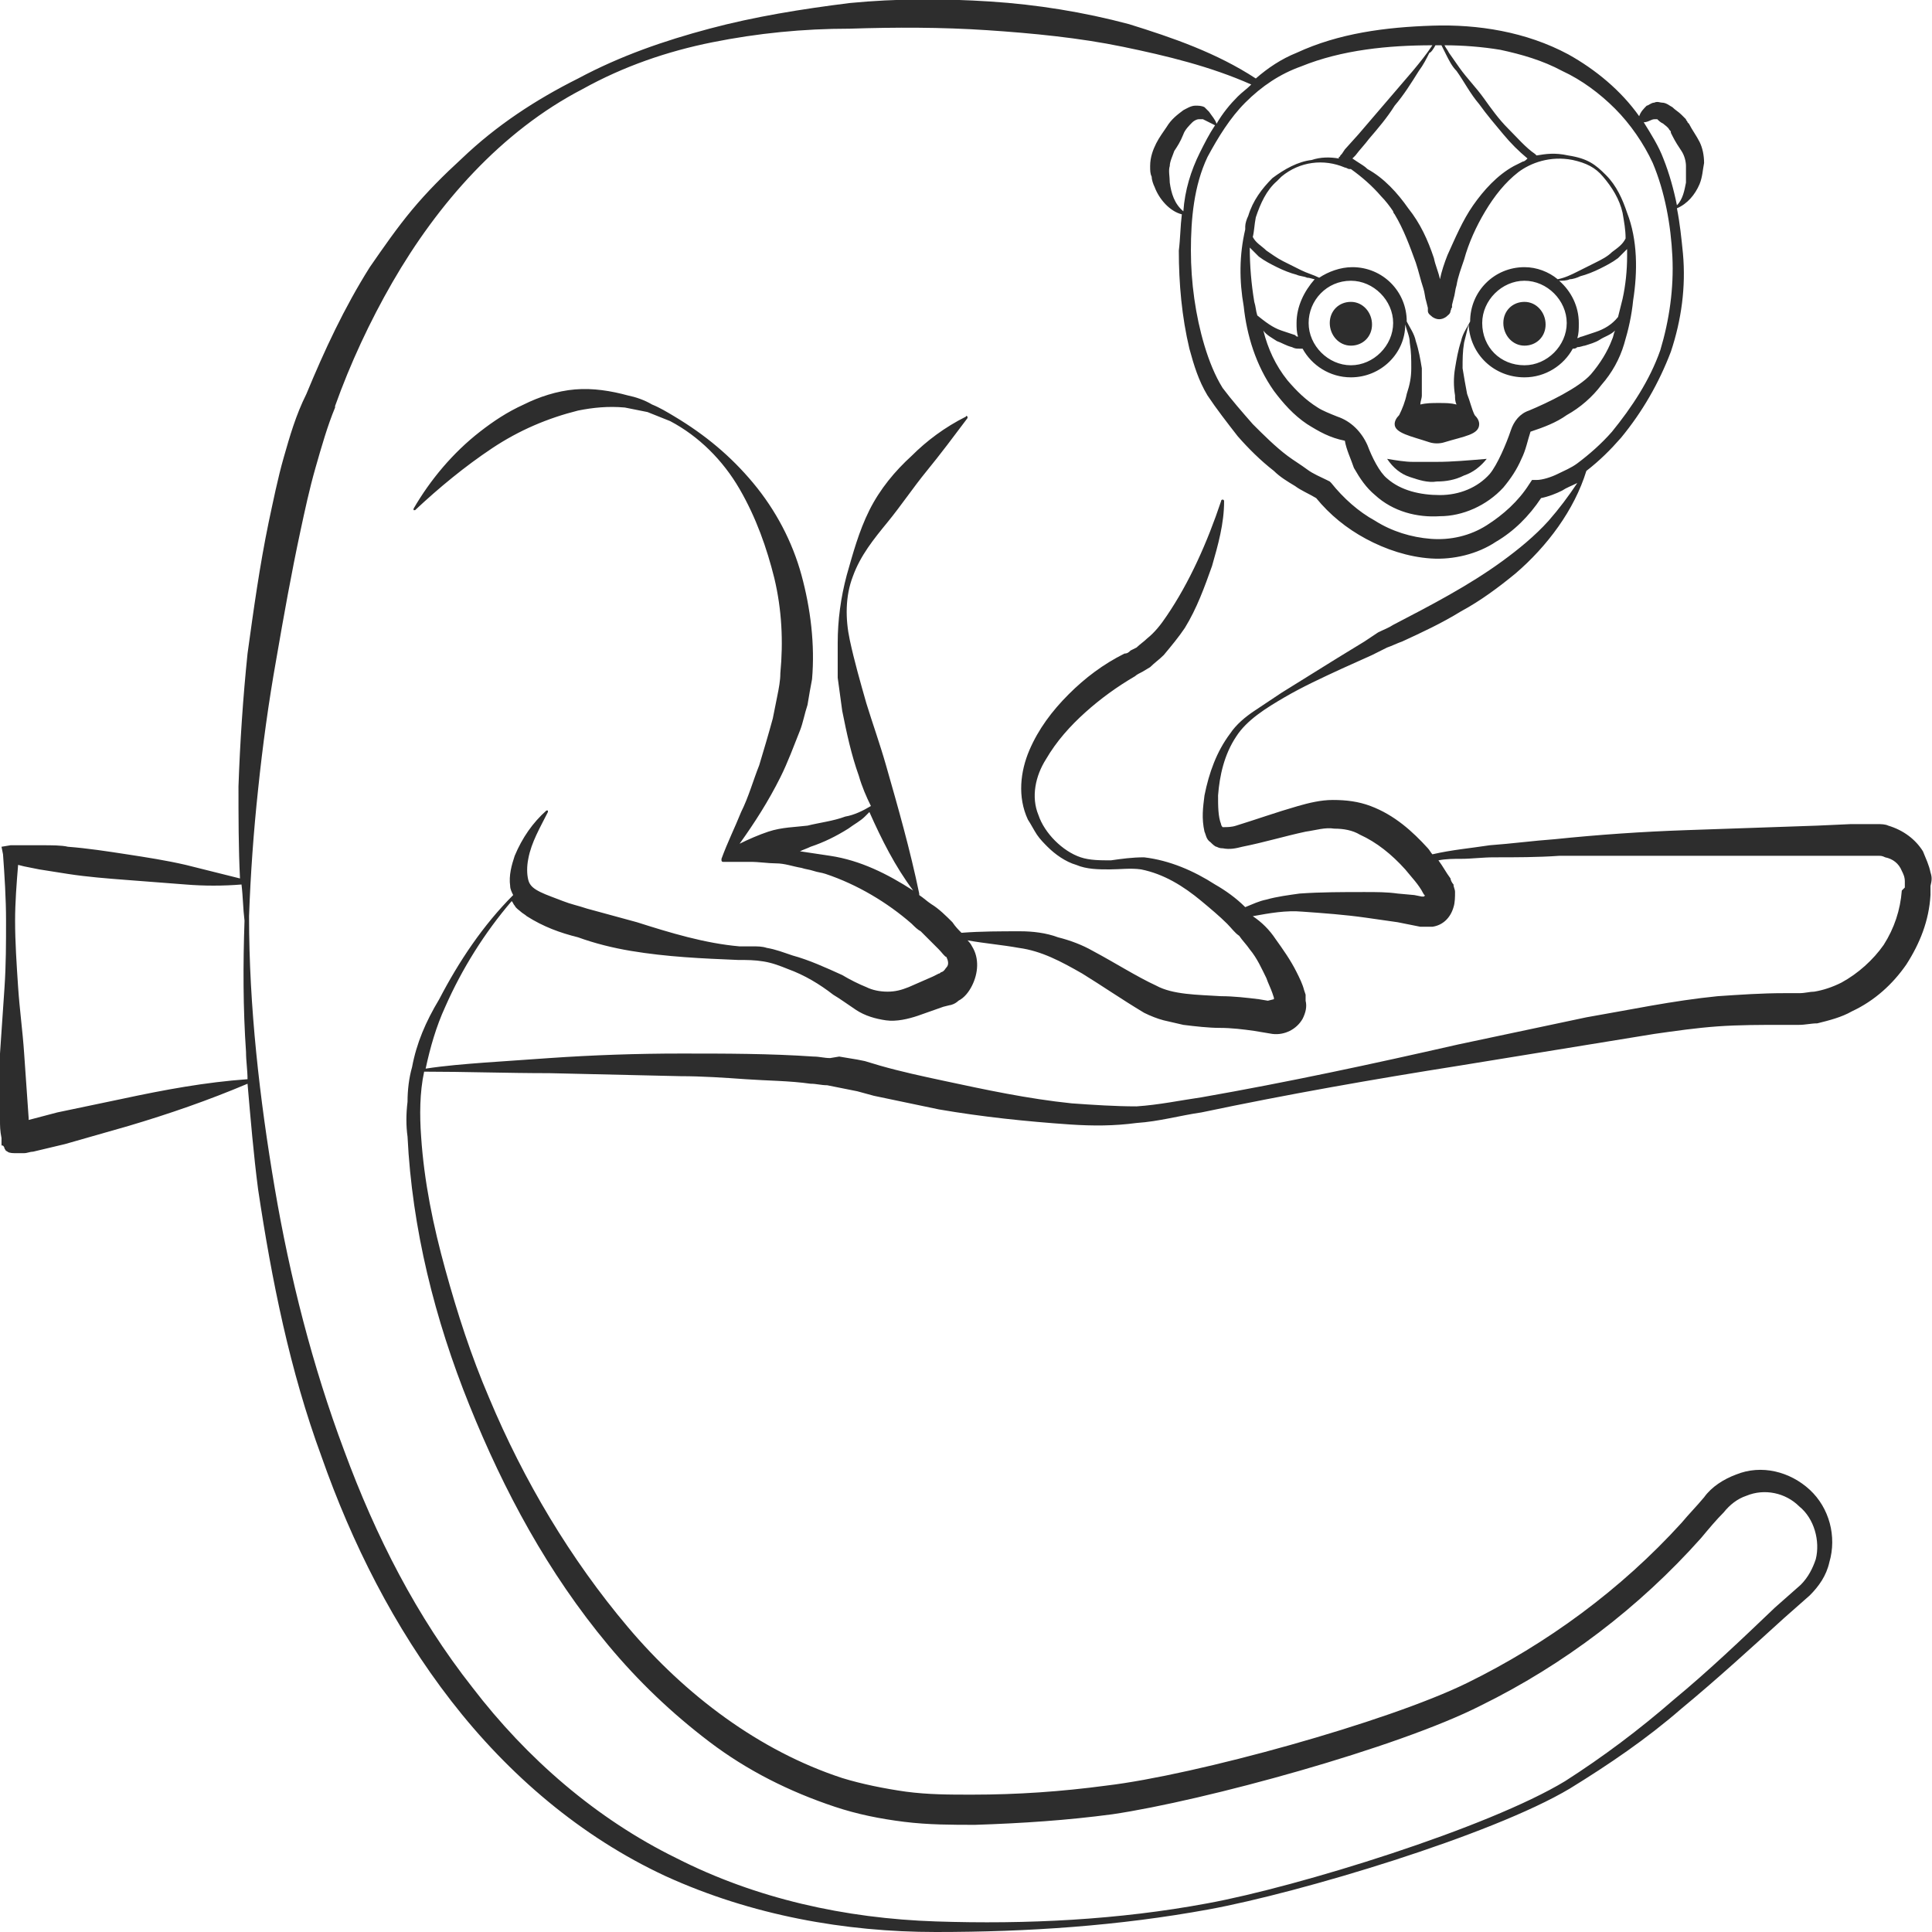 <?xml version="1.0" encoding="utf-8"?>
<!-- Generator: Adobe Illustrator 23.0.0, SVG Export Plug-In . SVG Version: 6.00 Build 0)  -->
<svg version="1.1" id="Layer_1" xmlns="http://www.w3.org/2000/svg" xmlns:xlink="http://www.w3.org/1999/xlink" x="0px" y="0px"
	 viewBox="0 0 128 128" style="enable-background:new 0 0 128 128;" xml:space="preserve">
<style type="text/css">
	.st0{fill:#2D2D2D;}
</style>
<g>
	<path class="st0" d="M101,22.9c0.8,0,1.4-0.6,1.4-1.4S101.8,20,101,20c-0.8,0-1.4,0.6-1.4,1.4S100.2,22.9,101,22.9z"/>
	<path class="st0" d="M89.5,22.9c0.8,0,1.4-0.6,1.4-1.4S90.3,20,89.5,20c-0.8,0-1.4,0.6-1.4,1.4S88.7,22.9,89.5,22.9z"/>
	<path class="st0" d="M110.2,10.5C110.2,10.5,110.2,10.5,110.2,10.5C110.2,10.5,110.2,10.6,110.2,10.5L110.2,10.5z"/>
	<path class="st0" d="M93.4,31.6c0.6,0.2,1.2,0.4,1.8,0.3c0.6,0,1.2-0.1,1.8-0.4c0.6-0.2,1.1-0.6,1.5-1.1c-1.2,0.1-2.3,0.2-3.3,0.2
		c-0.5,0-1,0-1.6,0c-0.5,0-1.1-0.1-1.7-0.2C92.3,31,92.8,31.4,93.4,31.6z"/>
	<path class="st0" d="M127.9,57.8c-0.1-0.5-0.3-0.9-0.5-1.4c-0.5-0.8-1.3-1.4-2.3-1.7c-0.2-0.1-0.5-0.1-0.7-0.1l-0.4,0l-0.3,0
		l-1.1,0l-2.2,0.1c-2.9,0.1-5.8,0.2-8.7,0.3c-2.9,0.1-5.8,0.3-8.7,0.6c-1.4,0.1-2.9,0.3-4.3,0.4c-1.3,0.2-2.5,0.3-3.8,0.6
		c-0.1-0.1-0.2-0.3-0.3-0.4c-1-1.1-2.2-2.2-3.8-2.8c-0.8-0.3-1.6-0.4-2.5-0.4c-0.8,0-1.6,0.2-2.3,0.4c-1.4,0.4-2.8,0.9-4.1,1.3
		c-0.3,0.1-0.6,0.1-0.8,0.1c0,0-0.1,0-0.1,0c0,0,0,0.1,0,0c0,0-0.1-0.1-0.1-0.2c-0.2-0.5-0.2-1.2-0.2-1.9c0.1-1.3,0.4-2.7,1.2-3.9
		c0.7-1.1,2-1.9,3.2-2.6c1.2-0.7,2.5-1.3,3.8-1.9l2-0.9l1-0.5c0.3-0.1,0.7-0.3,1-0.4c1.3-0.6,2.6-1.2,3.9-2c1.3-0.7,2.5-1.6,3.6-2.5
		c2.1-1.8,3.9-4.2,4.7-6.8c0.9-0.7,1.6-1.4,2.3-2.2c1.4-1.7,2.5-3.6,3.3-5.7c0.7-2.1,1-4.3,0.8-6.5c-0.1-1-0.2-2-0.4-3
		c0.7-0.3,1.2-0.9,1.5-1.6c0.2-0.5,0.2-0.9,0.3-1.4c0-0.5-0.1-1-0.3-1.4c-0.2-0.4-0.5-0.8-0.7-1.2l-0.1-0.1c0-0.1-0.1-0.1-0.1-0.2
		c-0.1-0.1-0.2-0.2-0.3-0.3c-0.2-0.2-0.4-0.3-0.6-0.5c-0.2-0.1-0.4-0.3-0.7-0.3c-0.1,0-0.3-0.1-0.5,0c-0.2,0-0.4,0.2-0.5,0.2
		c-0.2,0.2-0.4,0.4-0.5,0.7c-1.2-1.7-2.9-3.1-4.7-4.1c-2.8-1.5-6-2-9-1.9c-3.1,0.1-6.2,0.5-9,1.8c-1,0.4-1.9,1-2.7,1.7
		c-2.6-1.7-5.5-2.7-8.4-3.6c-3-0.8-6.1-1.3-9.2-1.5c-3.1-0.2-6.2-0.2-9.3,0.1C53.1,0.6,50,1.1,47,1.9c-3,0.8-5.9,1.8-8.7,3.3
		c-2.8,1.4-5.4,3.1-7.7,5.3c-1.2,1.1-2.3,2.2-3.3,3.4c-1,1.2-1.9,2.5-2.8,3.8c-1.7,2.7-3,5.5-4.2,8.4c-0.7,1.4-1.1,2.8-1.5,4.2
		c-0.4,1.4-0.7,2.9-1,4.3c-0.6,2.9-1,5.8-1.4,8.7c-0.3,2.9-0.5,5.9-0.6,8.8c0,2,0,4.1,0.1,6.1c-1.2-0.3-2.4-0.6-3.6-0.9
		c-1.3-0.3-2.6-0.5-3.9-0.7c-1.3-0.2-2.6-0.4-3.9-0.5C4.1,56,3.4,56,2.8,56l-1,0l-0.5,0l-0.3,0l-0.1,0c-0.1,0-0.2,0-0.2,0l-0.6,0.1
		l0.1,0.5C0.3,58,0.4,59.5,0.4,61c0,1.5,0,2.9-0.1,4.4c-0.1,1.5-0.2,2.9-0.3,4.4C0,71.2,0,72.7,0,74.2c0,0.4,0,0.7,0.1,1.2
		c0,0.1,0,0.1,0,0.2c0,0,0,0.1,0,0.1l0,0.1c0,0.1,0,0.1,0.1,0.1c0,0,0.1,0.1,0.1,0.2c0.1,0.1,0,0.1,0.2,0.2c0.1,0.1,0.4,0.1,0.5,0.1
		l0,0l0.1,0l0.3,0l0.2,0c0.2,0,0.4-0.1,0.6-0.1l2.1-0.5c1.4-0.4,2.8-0.8,4.2-1.2c2.7-0.8,5.3-1.7,7.9-2.8c0.2,2.3,0.4,4.7,0.7,7
		c0.9,6,2.1,12,4.2,17.7c2,5.7,4.8,11.3,8.6,16.2c3.8,4.9,8.6,9,14.2,11.6C49.8,126.9,56,128,62,128c6.1,0,12.1-0.4,18.1-1.5
		c6-1.1,18.7-4.9,23.9-8c2.6-1.6,5.1-3.3,7.4-5.3c2.3-1.9,4.6-4,6.8-6l1.7-1.5c0.6-0.6,1.1-1.3,1.3-2.2c0.5-1.7,0-3.6-1.3-4.8
		c-1.3-1.2-3.2-1.7-4.9-1c-0.8,0.3-1.6,0.8-2.1,1.5c-0.5,0.6-1,1.1-1.5,1.7c-4,4.4-8.9,8-14.2,10.6c-5.3,2.6-18,6.1-23.9,6.8
		c-3,0.4-5.9,0.6-8.9,0.6c-1.5,0-2.9,0-4.4-0.2c-1.4-0.2-2.9-0.5-4.2-0.9c-5.5-1.8-10.4-5.5-14.2-10c-3.8-4.5-6.9-9.7-9.2-15.2
		c-1.2-2.8-2.1-5.6-2.9-8.5c-0.8-2.9-1.4-5.8-1.6-8.8c-0.1-1.4-0.1-2.9,0.2-4.3c2.7,0,5.5,0.1,8.3,0.1l8.7,0.2
		c1.4,0,2.9,0.1,4.3,0.2c1.4,0.1,2.9,0.1,4.3,0.3c0.4,0,0.7,0.1,1.1,0.1l0.5,0.1l0.5,0.1l0.5,0.1l0.5,0.1l1.1,0.3
		c1.4,0.3,2.9,0.6,4.3,0.9c2.9,0.5,5.8,0.8,8.7,1c1.5,0.1,2.9,0.1,4.4-0.1c1.5-0.1,2.9-0.5,4.3-0.7c5.7-1.2,11.4-2.2,17.1-3.1
		l8.6-1.4l4.3-0.7c1.4-0.2,2.8-0.4,4.2-0.5c1.4-0.1,2.9-0.1,4.3-0.1l0.5,0l0.6,0c0.4,0,0.8-0.1,1.2-0.1c0.8-0.2,1.6-0.4,2.3-0.8
		c1.5-0.7,2.7-1.8,3.6-3.1c0.9-1.4,1.5-2.9,1.6-4.6l0-0.6C128,58.3,128,58.1,127.9,57.8z M8.1,72.8c-1.4,0.3-2.9,0.6-4.3,0.9
		l-1.9,0.5c0,0,0-0.1,0-0.1c-0.1-1.4-0.2-2.9-0.3-4.3c-0.1-1.5-0.3-2.9-0.4-4.4C1.1,63.9,1,62.4,1,61c0-1.2,0.1-2.5,0.2-3.7l0.4,0.1
		l1,0.2c0.6,0.1,1.3,0.2,1.9,0.3c1.3,0.2,2.6,0.3,3.9,0.4c1.3,0.1,2.6,0.2,3.9,0.3c1.2,0.1,2.5,0.1,3.7,0c0.1,0.8,0.1,1.6,0.2,2.4
		c0,0,0,0,0,0c-0.1,2.9-0.1,5.8,0.1,8.7c0,0.6,0.1,1.2,0.1,1.8C13.6,71.7,10.9,72.2,8.1,72.8z M109.6,7.9c0.1,0,0.1,0,0.1,0
		c0,0,0.1,0,0.1,0c0.1,0.1,0.2,0.2,0.4,0.3c0.1,0.1,0.3,0.2,0.4,0.4c0.1,0.1,0.1,0.1,0.1,0.2l0.1,0.2c0.2,0.4,0.4,0.7,0.6,1
		c0.2,0.3,0.3,0.7,0.3,1c0,0.3,0,0.7,0,1.1c-0.1,0.5-0.2,1.1-0.6,1.5c-0.2-1-0.5-2.1-0.9-3.1c-0.3-0.8-0.8-1.6-1.3-2.4
		C109.2,8.1,109.4,7.9,109.6,7.9z M95.5,3c0.1,0.2,0.2,0.4,0.3,0.6C96,4,96.2,4.4,96.5,4.7c0.5,0.7,0.9,1.5,1.5,2.2
		c0.5,0.7,1.1,1.4,1.6,2c0.5,0.6,1,1.1,1.6,1.6c-0.1,0.1-0.2,0.2-0.3,0.2c-0.2,0.1-0.4,0.2-0.6,0.3c-1.1,0.6-2,1.6-2.7,2.6
		c-0.7,1-1.2,2.2-1.7,3.3c-0.2,0.5-0.4,1.1-0.5,1.6c-0.1-0.5-0.3-0.9-0.4-1.4c-0.4-1.2-0.9-2.3-1.7-3.3c-0.7-1-1.6-2-2.7-2.6
		c0,0,0,0,0,0c-0.2-0.2-0.4-0.3-0.7-0.5l-0.3-0.2l0.2-0.2c0.3-0.4,0.6-0.7,0.9-1.1c0.6-0.7,1.2-1.4,1.7-2.2c0.6-0.7,1.1-1.5,1.6-2.3
		c0.3-0.4,0.5-0.8,0.7-1.2C94.8,3.5,95,3.2,95.1,3C95.2,3,95.4,3,95.5,3z M85.9,21.4c0,0.3,0,0.6,0.1,0.9c-0.1,0-0.1,0-0.2-0.1
		c-0.3-0.1-0.6-0.2-0.9-0.3c-0.6-0.2-1.1-0.6-1.6-1c-0.1-0.3-0.1-0.6-0.2-0.9c-0.2-1.2-0.3-2.4-0.3-3.6c0.2,0.2,0.4,0.4,0.6,0.6
		c0.4,0.3,0.8,0.5,1.2,0.7c0.4,0.2,0.9,0.4,1.3,0.5c0.2,0.1,0.5,0.1,0.7,0.2c0.2,0,0.4,0.1,0.5,0.1C86.4,19.3,85.9,20.3,85.9,21.4z
		 M89.5,18.6c1.5,0,2.8,1.3,2.8,2.8s-1.3,2.8-2.8,2.8c-1.5,0-2.8-1.3-2.8-2.8S87.9,18.6,89.5,18.6z M84.6,22.6
		c0.3,0.1,0.6,0.3,1,0.4c0.2,0.1,0.3,0.1,0.5,0.1c0.1,0,0.1,0,0.2,0c0.6,1.1,1.8,1.9,3.2,1.9c2,0,3.6-1.6,3.6-3.5
		c0.1,0.4,0.3,0.8,0.3,1.2c0.1,0.6,0.1,1.1,0.1,1.7c0,0.6-0.1,1.1-0.3,1.7c-0.1,0.5-0.3,1-0.5,1.4c-0.2,0.2-0.3,0.4-0.3,0.6
		c0,0.6,1.1,0.8,2.3,1.2c0.3,0.1,0.7,0.1,1,0c1.3-0.4,2.3-0.5,2.3-1.2c0-0.2-0.1-0.4-0.3-0.6c-0.2-0.4-0.3-0.9-0.5-1.4
		c-0.1-0.5-0.2-1.1-0.3-1.7c0-0.6,0-1.1,0.1-1.7c0.1-0.4,0.2-0.8,0.3-1.2C97.4,23.5,99,25,101,25c1.4,0,2.6-0.8,3.2-1.9
		c0.1,0,0.2,0,0.3-0.1c0.2,0,0.4-0.1,0.5-0.1c0.3-0.1,0.7-0.2,1-0.4c0.3-0.2,0.7-0.3,1-0.6c-0.1,0.2-0.1,0.4-0.2,0.6
		c-0.3,0.8-0.8,1.6-1.4,2.3c-0.8,0.9-2.9,1.9-4.1,2.4c-0.6,0.2-1,0.7-1.2,1.3c-0.3,0.9-0.9,2.3-1.4,2.9c-0.8,0.9-2,1.4-3.3,1.4
		c-1.3,0-2.6-0.3-3.5-1.1c-0.5-0.4-1-1.4-1.3-2.2c-0.4-0.9-1.1-1.6-2-1.9c-0.5-0.2-1-0.4-1.3-0.6c-0.8-0.5-1.4-1.1-2-1.8
		c-0.8-1-1.3-2.1-1.6-3.3C83.9,22.2,84.3,22.4,84.6,22.6z M98.2,21.4c0-1.5,1.3-2.8,2.8-2.8c1.5,0,2.8,1.3,2.8,2.8s-1.3,2.8-2.8,2.8
		C99.4,24.2,98.2,23,98.2,21.4z M105.7,22c-0.3,0.1-0.6,0.2-0.9,0.3c-0.1,0-0.2,0.1-0.3,0.1c0.1-0.3,0.1-0.6,0.1-1
		c0-1.1-0.5-2.1-1.3-2.8c0,0,0,0,0,0c0.2,0,0.5,0,0.7-0.1c0.2,0,0.5-0.1,0.7-0.2c0.4-0.1,0.9-0.3,1.3-0.5c0.4-0.2,0.8-0.4,1.2-0.7
		c0.2-0.2,0.4-0.4,0.6-0.6c0,0,0,0.1,0,0.1c0,0.1,0,0.3,0,0.4c0,0.9-0.1,1.9-0.3,2.8c-0.1,0.4-0.2,0.8-0.3,1.2
		C106.8,21.5,106.3,21.8,105.7,22z M107.7,15.8c-0.2,0.4-0.5,0.6-0.9,0.9c-0.3,0.3-0.7,0.5-1.1,0.7c-0.4,0.2-0.8,0.4-1.2,0.6
		c-0.4,0.2-0.8,0.4-1.3,0.5c0,0,0,0,0,0c-0.6-0.5-1.4-0.8-2.2-0.8c-2,0-3.6,1.6-3.6,3.6c-0.2,0.4-0.5,0.8-0.6,1.3
		c-0.2,0.6-0.3,1.2-0.4,1.8c-0.1,0.6-0.1,1.2,0,1.8c0,0.2,0,0.4,0.1,0.6c-0.4-0.1-0.7-0.1-1.2-0.1c-0.4,0-0.8,0-1.2,0.1
		c0-0.2,0.1-0.4,0.1-0.6c0-0.6,0-1.2,0-1.8c-0.1-0.6-0.2-1.2-0.4-1.8c-0.1-0.5-0.4-0.9-0.6-1.3c0-2-1.6-3.6-3.6-3.6
		c-0.8,0-1.6,0.3-2.2,0.7c-0.4-0.2-0.8-0.3-1.2-0.5c-0.4-0.2-0.8-0.4-1.2-0.6c-0.4-0.2-0.8-0.5-1.1-0.7c-0.3-0.3-0.7-0.5-0.9-0.9
		l0,0c0.1-0.4,0.1-0.8,0.2-1.3c0.3-0.9,0.7-1.8,1.4-2.4c0.1-0.1,0.2-0.2,0.3-0.3c1.2-1,2.8-1.2,4.2-0.6c0.1,0,0.2,0.1,0.3,0.1l0.1,0
		c0.7,0.5,1.4,1.1,2,1.8c0.3,0.3,0.6,0.7,0.8,1c0,0.1,0.1,0.2,0.1,0.2c0.6,1,1,2.1,1.4,3.2c0.2,0.6,0.3,1.1,0.5,1.7
		c0.1,0.3,0.1,0.6,0.2,0.9l0.1,0.4l0,0.1c0,0,0,0,0,0.1c0,0.2,0.2,0.3,0.3,0.4c0.3,0.2,0.6,0.2,0.9,0c0.1-0.1,0.3-0.2,0.3-0.4
		c0.1-0.2,0-0.2,0.1-0.2l0-0.2l0.1-0.4c0.1-0.3,0.1-0.6,0.2-0.9c0.1-0.6,0.3-1.1,0.5-1.7c0.3-1.1,0.8-2.2,1.4-3.2
		c0.6-1,1.3-1.9,2.2-2.6c0.8-0.6,2.1-1.1,3.6-0.8c0.9,0.2,1.5,0.5,2,1.1c0.6,0.7,1.1,1.5,1.3,2.4C107.6,14.7,107.7,15.2,107.7,15.8
		L107.7,15.8z M89.3,10.4C89.3,10.4,89.3,10.4,89.3,10.4L89.3,10.4l-0.1-0.1C89.1,10.3,89.2,10.3,89.3,10.4z M86.2,4.4
		C88.9,3.3,92,3,94.9,3c-0.4,0.6-0.8,1.1-1.3,1.7c-0.6,0.7-1.2,1.4-1.8,2.1c-0.6,0.7-1.2,1.4-1.8,2.1l-0.9,1l-0.2,0.3l-0.1,0.1l0,0
		c0,0,0,0.1-0.1,0.1c0,0,0,0.1,0,0.1c-0.6-0.1-1.2-0.1-1.8,0.1c0,0,0,0,0,0c-0.9,0.1-1.8,0.6-2.6,1.2c-0.7,0.7-1.3,1.5-1.6,2.5
		c-0.1,0.2-0.2,0.5-0.2,0.7l0,0l0,0.2c-0.4,1.7-0.4,3.4-0.1,5.1c0.2,1.9,0.8,3.9,2,5.6c0.6,0.8,1.3,1.6,2.2,2.2
		c0.8,0.5,1.5,0.9,2.5,1.1c0.1,0.6,0.4,1.2,0.6,1.8c0.4,0.7,0.8,1.3,1.4,1.8c1.2,1.1,2.8,1.5,4.3,1.4c1.5,0,3.1-0.7,4.2-1.9
		c0.5-0.6,0.9-1.2,1.2-1.9c0.3-0.6,0.4-1.2,0.6-1.8c0.9-0.3,1.7-0.6,2.4-1.1c0.9-0.5,1.7-1.2,2.3-2c0.7-0.8,1.2-1.7,1.5-2.7
		c0.3-1,0.5-1.9,0.6-2.9c0.3-1.9,0.3-4-0.4-5.8c-0.3-0.9-0.7-1.8-1.4-2.5c-0.7-0.7-1.2-1.1-2.5-1.3c-0.9-0.2-1.5-0.1-2.1,0l-0.1-0.1
		c-0.6-0.4-1.2-1.1-1.8-1.7c-0.6-0.6-1.1-1.3-1.6-2c-0.5-0.7-1.1-1.3-1.6-2c-0.2-0.3-0.5-0.7-0.7-1c-0.1-0.2-0.2-0.3-0.3-0.5
		c1.2,0,2.5,0.1,3.7,0.3c1.4,0.3,2.8,0.7,4.1,1.4c1.3,0.6,2.5,1.5,3.5,2.5c1,1,1.9,2.3,2.5,3.6l0,0c0.8,1.9,1.2,4.1,1.3,6.2
		c0.1,2.1-0.2,4.2-0.8,6.2c-0.7,2-1.9,3.8-3.2,5.4c-0.7,0.8-1.5,1.5-2.3,2.1c-0.4,0.3-0.9,0.5-1.3,0.7c-0.4,0.2-1,0.4-1.4,0.4
		l-0.3,0l-0.2,0.3l0,0c-0.7,1.1-1.7,2-2.8,2.7c-1.1,0.7-2.4,1-3.7,0.9c-1.3-0.1-2.6-0.5-3.7-1.2C90,33.9,89,33,88.2,32l-0.1-0.1
		l-0.2-0.1c-0.4-0.2-0.9-0.4-1.3-0.7c-0.4-0.3-0.9-0.6-1.3-0.9c-0.8-0.6-1.6-1.4-2.3-2.1c-0.7-0.8-1.4-1.6-2-2.4
		c-0.5-0.8-0.9-1.8-1.2-2.8c-0.6-2-0.9-4.2-0.9-6.3c0-2.1,0.2-4.3,1.1-6.2c0.7-1.3,1.5-2.6,2.5-3.6C83.6,5.7,84.8,4.9,86.2,4.4z
		 M78.4,14c-0.6-0.5-0.8-1.2-0.9-1.9c0-0.4-0.1-0.8,0-1.1c0-0.3,0.2-0.7,0.3-1c0.2-0.3,0.4-0.6,0.6-1.1c0.1-0.3,0.4-0.6,0.6-0.8
		c0.1-0.1,0.3-0.2,0.4-0.2c0,0,0.1,0,0.1,0l0,0l0.1,0l0.1,0l0.8,0.4c-0.4,0.6-0.7,1.2-1,1.8C78.9,11.3,78.5,12.6,78.4,14z
		 M27.3,70.7C27.1,71.4,27,72.2,27,73c-0.1,0.8-0.1,1.6,0,2.3c0.3,6.1,1.8,12.1,4.1,17.8c2.3,5.7,5.2,11.1,9.2,15.9
		c2,2.4,4.2,4.5,6.7,6.4c2.5,1.9,5.3,3.3,8.3,4.3c1.5,0.5,3,0.8,4.6,1c1.6,0.2,3.2,0.2,4.7,0.2c3.1-0.1,6.1-0.3,9.1-0.7
		c6.1-0.9,18.9-4.4,24.4-7.2c5.5-2.7,10.5-6.5,14.6-11.1c0.5-0.6,1-1.2,1.5-1.7c0.4-0.5,0.9-0.9,1.5-1.1c1.2-0.5,2.6-0.2,3.5,0.7
		c1,0.8,1.4,2.3,1.1,3.5c-0.2,0.6-0.5,1.2-1,1.7l-1.7,1.5c-2.2,2.1-4.4,4.2-6.7,6.1c-2.3,2-4.7,3.8-7.2,5.4
		c-5.1,3.1-17.7,7-23.7,8.1c-5.9,1.1-12,1.4-18,1.2c-6-0.2-11.9-1.5-17.2-4.2c-5.3-2.6-9.9-6.6-13.5-11.3c-3.7-4.7-6.4-10-8.5-15.7
		c-2.1-5.6-3.6-11.5-4.6-17.4c-1-5.9-1.7-12-1.7-18c0.1-2.8,0.3-5.6,0.6-8.4c0.3-2.9,0.7-5.8,1.2-8.6c0.5-2.9,1-5.7,1.6-8.5
		c0.3-1.4,0.6-2.8,1-4.2c0.4-1.4,0.8-2.8,1.3-4l0-0.1l0,0c1-2.8,2.3-5.6,3.8-8.2c1.5-2.6,3.3-5.1,5.4-7.3c2.1-2.2,4.5-4.1,7.2-5.5
		c2.7-1.5,5.6-2.5,8.6-3.1c3-0.6,6-0.9,9.1-0.9c3-0.1,6.1-0.1,9.1,0.1c3,0.2,6.1,0.5,9,1.1c2.9,0.6,5.8,1.3,8.5,2.5
		c-0.3,0.3-0.6,0.5-0.9,0.8c-0.5,0.5-1,1.1-1.4,1.8c-0.1-0.3-0.3-0.5-0.5-0.8c0,0-0.1-0.1-0.1-0.1l-0.1-0.1c0,0-0.1-0.1-0.1-0.1
		c-0.2-0.1-0.4-0.1-0.6-0.1c-0.3,0-0.6,0.2-0.8,0.3c-0.4,0.3-0.8,0.6-1.1,1.1c-0.2,0.3-0.5,0.7-0.7,1.1c-0.2,0.4-0.4,0.9-0.4,1.5
		c0,0.3,0,0.5,0.1,0.7c0,0.2,0.1,0.5,0.2,0.7c0.3,0.8,1,1.6,1.8,1.8c-0.1,0.8-0.1,1.6-0.2,2.4c0,2.2,0.2,4.4,0.7,6.5
		c0.3,1.1,0.6,2.1,1.2,3.1c0.6,0.9,1.3,1.8,2,2.7c0.7,0.8,1.5,1.6,2.4,2.3c0.4,0.4,0.9,0.7,1.4,1c0.4,0.3,0.9,0.5,1.4,0.8
		c0.9,1.1,2,2,3.3,2.7c1.3,0.7,2.8,1.2,4.3,1.3c1.5,0.1,3.1-0.3,4.3-1.1c1.2-0.7,2.2-1.7,3-2.9c0.5-0.1,1-0.3,1.4-0.5
		c0.3-0.2,0.6-0.3,1-0.5c-0.6,0.9-1.2,1.7-1.9,2.5c-0.9,1-2,1.9-3.1,2.7c-2.2,1.6-4.7,2.9-7.2,4.2c-0.3,0.2-0.6,0.3-1,0.5l-0.9,0.6
		l-1.8,1.1l-3.7,2.3c-0.6,0.4-1.2,0.8-1.8,1.2c-0.6,0.4-1.2,0.9-1.6,1.5c-0.9,1.2-1.4,2.6-1.7,4.1c-0.1,0.8-0.2,1.5,0,2.4
		c0.1,0.2,0.1,0.5,0.4,0.7c0.1,0.1,0.3,0.3,0.4,0.3c0.2,0.1,0.3,0.1,0.4,0.1c0.5,0.1,0.9,0,1.3-0.1c1.5-0.3,2.8-0.7,4.2-1
		c0.7-0.1,1.3-0.3,1.9-0.2c0.6,0,1.2,0.1,1.7,0.4c1.1,0.5,2.1,1.3,3,2.3c0.4,0.5,0.9,1,1.2,1.6c0.1,0.1,0,0.1,0.1,0.1c0,0,0,0,0,0
		c0,0,0,0,0,0c0,0,0,0.1-0.1,0.1c0,0,0,0,0,0c0,0,0,0,0,0c0,0-0.1,0-0.1,0l-0.5-0.1l-1.1-0.1c-0.7-0.1-1.4-0.1-2.2-0.1
		c-1.4,0-2.9,0-4.3,0.1c-0.7,0.1-1.5,0.2-2.2,0.4c-0.5,0.1-0.9,0.3-1.4,0.5c-0.6-0.6-1.3-1.1-2-1.5c-1.4-0.9-3-1.6-4.7-1.8l0,0h0
		c-0.8,0-1.5,0.1-2.2,0.2c-0.7,0-1.4,0-2-0.2c-0.6-0.2-1.2-0.6-1.7-1.1c-0.5-0.5-0.9-1.1-1.1-1.7c-0.5-1.2-0.2-2.6,0.5-3.7
		c0.7-1.2,1.6-2.2,2.6-3.1c1-0.9,2.1-1.7,3.3-2.4c0.1-0.1,0.3-0.2,0.5-0.3l0.5-0.3c0.3-0.3,0.6-0.5,0.9-0.8c0.5-0.6,1-1.2,1.4-1.8
		c0.8-1.3,1.3-2.7,1.8-4.1c0.4-1.4,0.8-2.8,0.8-4.3c0,0,0-0.1-0.1-0.1c0,0-0.1,0-0.1,0.1l0,0c-0.9,2.7-2.1,5.4-3.6,7.6
		c-0.4,0.6-0.8,1.1-1.3,1.5c-0.2,0.2-0.5,0.4-0.7,0.6l-0.4,0.2c-0.1,0.1-0.2,0.2-0.4,0.2c-1.4,0.7-2.6,1.6-3.7,2.7
		c-1.1,1.1-2,2.3-2.6,3.7c-0.6,1.4-0.8,3.1-0.1,4.6c0.2,0.3,0.4,0.7,0.6,1c0.2,0.3,0.5,0.6,0.7,0.8c0.5,0.5,1.2,1,1.9,1.2
		c0.7,0.3,1.5,0.3,2.2,0.3c0.7,0,1.4-0.1,2.1,0c1.5,0.3,2.8,1.1,4,2.1c0.6,0.5,1.2,1,1.7,1.5c0.3,0.3,0.5,0.6,0.8,0.8
		c0.2,0.3,0.5,0.6,0.7,0.9c0.5,0.6,0.8,1.3,1.1,1.9c0.1,0.3,0.3,0.7,0.4,1l0.1,0.3l0,0.1l0,0L84,66.3l-0.6-0.1
		c-0.8-0.1-1.7-0.2-2.5-0.2c-1.6-0.1-3.2-0.1-4.3-0.7c-1.3-0.6-2.7-1.5-4.2-2.3c-0.7-0.4-1.5-0.7-2.3-0.9c-0.8-0.3-1.7-0.4-2.5-0.4
		c-1.3,0-2.6,0-3.9,0.1c-0.2-0.2-0.4-0.4-0.6-0.7c-0.4-0.4-0.9-0.9-1.4-1.2c-0.3-0.2-0.5-0.4-0.8-0.6c0,0,0,0,0-0.1
		c-0.6-2.9-1.4-5.7-2.2-8.5c-0.4-1.4-0.9-2.8-1.3-4.1c-0.4-1.4-0.8-2.8-1.1-4.2c-0.3-1.4-0.3-2.9,0.2-4.2c0.5-1.4,1.4-2.5,2.3-3.6
		c0.9-1.1,1.7-2.3,2.6-3.4c0.9-1.1,1.8-2.3,2.7-3.5l0,0c0,0,0-0.1,0-0.1c0,0-0.1-0.1-0.1,0c-1.4,0.7-2.6,1.6-3.6,2.6
		c-1.1,1-2.1,2.2-2.8,3.6c-0.7,1.4-1.1,2.9-1.5,4.3c-0.4,1.5-0.6,3-0.6,4.5c0,0.8,0,1.5,0,2.3c0.1,0.7,0.2,1.5,0.3,2.2
		c0.3,1.5,0.6,2.9,1.1,4.3c0.2,0.7,0.5,1.4,0.8,2c-0.5,0.3-1.1,0.6-1.7,0.7c-0.8,0.3-1.7,0.4-2.5,0.6c-0.8,0.1-1.7,0.1-2.6,0.4
		c-0.6,0.2-1.3,0.5-1.9,0.8c1-1.4,1.9-2.8,2.7-4.4c0.5-1,0.9-2.1,1.3-3.1c0.2-0.5,0.3-1.1,0.5-1.7c0.1-0.6,0.2-1.2,0.3-1.7
		c0.2-2.3-0.1-4.7-0.7-6.9c-0.6-2.2-1.7-4.3-3.2-6.1c-1.5-1.8-3.2-3.2-5.2-4.4c-0.5-0.3-1-0.6-1.5-0.8c-0.5-0.3-1.1-0.5-1.6-0.6
		c-1.1-0.3-2.3-0.5-3.5-0.4c-1.2,0.1-2.4,0.5-3.4,1c-1.1,0.5-2,1.1-2.9,1.8c-1.8,1.4-3.3,3.2-4.4,5.1c0,0,0,0.1,0,0.1
		c0,0,0.1,0,0.1,0l0,0c1.6-1.5,3.3-2.9,5.1-4.1c1.8-1.2,3.7-2,5.7-2.5c1-0.2,2-0.3,3.1-0.2c0.5,0.1,1,0.2,1.5,0.3
		c0.5,0.2,1,0.4,1.5,0.6c1.9,1,3.5,2.6,4.6,4.5c1.1,1.9,1.8,3.9,2.3,5.9c0.5,2.1,0.6,4.2,0.4,6.3c0,0.5-0.1,1-0.2,1.5
		c-0.1,0.5-0.2,1-0.3,1.5c-0.3,1.1-0.6,2.1-0.9,3.1c-0.4,1-0.7,2.1-1.2,3.1c-0.4,1-0.9,2-1.3,3.1c0,0,0,0.1,0,0.1c0,0,0,0,0,0
		c0,0,0,0.1,0.1,0.1l0,0c0.6,0,1.2,0,1.8,0c0.6,0,1.2,0.1,1.7,0.1c0.6,0,1.1,0.2,1.7,0.3c0.3,0.1,0.5,0.1,0.8,0.2
		c0.3,0.1,0.5,0.1,0.8,0.2c2.1,0.7,4.1,1.9,5.7,3.3c0.2,0.2,0.4,0.4,0.6,0.5l0.6,0.6c0.2,0.2,0.4,0.4,0.6,0.6
		c0.2,0.2,0.4,0.5,0.5,0.5c0.1,0.2,0.2,0.5,0,0.7c-0.1,0.1-0.1,0.2-0.3,0.3c-0.1,0-0.1,0.1-0.2,0.1l-0.4,0.2l-1.6,0.7
		c-0.5,0.2-0.9,0.3-1.4,0.3c-0.5,0-1-0.1-1.4-0.3c-0.5-0.2-1.1-0.5-1.6-0.8c-1.1-0.5-2.2-1-3.3-1.3c-0.6-0.2-1.1-0.4-1.7-0.5
		c-0.3-0.1-0.6-0.1-0.9-0.1l-0.9,0c-2.3-0.2-4.6-0.9-6.8-1.6l-3.3-0.9c-0.6-0.2-1.1-0.3-1.6-0.5c-0.5-0.2-1.1-0.4-1.5-0.6
		c-0.4-0.2-0.7-0.4-0.8-0.8c-0.1-0.4-0.1-0.9,0-1.4c0.2-1.1,0.8-2.1,1.3-3.1l0,0c0,0,0-0.1,0-0.1c0,0-0.1,0-0.1,0
		c-0.9,0.8-1.6,1.8-2.1,3c-0.2,0.6-0.4,1.3-0.3,2c0,0.2,0.1,0.4,0.2,0.6c-2,2-3.6,4.4-4.9,6.9C28.2,67.7,27.6,69.1,27.3,70.7z
		 M60.5,59c-1.7-1.1-3.5-2-5.5-2.3c-0.7-0.1-1.3-0.2-2-0.3c0.2-0.1,0.5-0.2,0.7-0.3c0.9-0.3,1.7-0.7,2.5-1.2
		c0.4-0.3,0.8-0.5,1.1-0.8c0.1-0.1,0.2-0.2,0.3-0.3C58.4,55.6,59.3,57.4,60.5,59z M126,59c-0.1,1.3-0.5,2.5-1.2,3.6
		c-0.7,1-1.7,1.9-2.8,2.5c-0.6,0.3-1.2,0.5-1.8,0.6c-0.3,0-0.6,0.1-1,0.1l-0.5,0l-0.5,0c-1.5,0-2.9,0.1-4.4,0.2
		c-3,0.3-5.8,0.9-8.7,1.4c-2.8,0.6-5.7,1.2-8.5,1.8c-5.7,1.3-11.3,2.5-17,3.5c-1.4,0.2-2.8,0.5-4.3,0.6c-1.4,0-2.9-0.1-4.3-0.2
		c-2.9-0.3-5.7-0.9-8.5-1.5c-1.4-0.3-2.8-0.6-4.2-1l-1-0.3l-0.5-0.1l-0.6-0.1l-0.6-0.1L55,70.1c-0.4,0-0.7-0.1-1.1-0.1
		c-2.9-0.2-5.8-0.2-8.8-0.2c-2.9,0-5.8,0.1-8.7,0.3c-1.5,0.1-2.9,0.2-4.3,0.3c-1.3,0.1-2.6,0.2-3.9,0.4c0.3-1.4,0.7-2.8,1.3-4.1
		c1.1-2.5,2.6-4.9,4.4-7c0.1,0.1,0.1,0.2,0.2,0.3c0.1,0.2,0.3,0.3,0.4,0.4c0.1,0.1,0.3,0.2,0.4,0.3c1.1,0.7,2.2,1.1,3.4,1.4
		c1.1,0.4,2.3,0.7,3.5,0.9c2.4,0.4,4.7,0.5,7.1,0.6c0.6,0,1.1,0,1.7,0.1c0.6,0.1,1.1,0.3,1.6,0.5c1.1,0.4,2.1,1,3,1.7
		c0.5,0.3,0.9,0.6,1.5,1c0.6,0.4,1.3,0.6,2,0.7c0.7,0.1,1.5-0.1,2.1-0.3l1.7-0.6l0.4-0.1c0.1,0,0.4-0.1,0.6-0.3
		c0.4-0.2,0.7-0.6,0.9-1c0.4-0.8,0.5-1.8,0-2.6c-0.1-0.2-0.2-0.3-0.3-0.4c1.1,0.2,2.3,0.3,3.4,0.5c1.5,0.2,2.8,0.9,4.2,1.7
		c1.3,0.8,2.6,1.7,4.1,2.6c0.4,0.2,0.9,0.4,1.3,0.5c0.4,0.1,0.9,0.2,1.3,0.3c0.8,0.1,1.7,0.2,2.4,0.2c0.8,0,1.6,0.1,2.3,0.2l0.6,0.1
		l0.6,0.1c0.8,0.1,1.6-0.3,2-1c0.2-0.4,0.3-0.8,0.2-1.2l0-0.1l0-0.1l0-0.2l-0.1-0.3c-0.1-0.4-0.3-0.8-0.5-1.2
		c-0.4-0.8-0.9-1.5-1.4-2.2c-0.4-0.6-0.9-1.1-1.5-1.5c1.1-0.2,2.2-0.4,3.3-0.3c1.4,0.1,2.8,0.2,4.2,0.4c0.7,0.1,1.4,0.2,2.1,0.3
		l1,0.2l0.5,0.1l0.1,0l0.2,0c0.2,0,0.3,0,0.5,0c0.7-0.1,1.2-0.6,1.4-1.3c0.1-0.3,0.1-0.7,0.1-1c0-0.2-0.1-0.3-0.1-0.5
		c-0.1-0.1-0.2-0.3-0.2-0.4c-0.3-0.4-0.5-0.8-0.8-1.2c0.5-0.1,1-0.1,1.5-0.1c0.7,0,1.4-0.1,2.2-0.1c1.4,0,2.9,0,4.3-0.1
		c2.9,0,5.8,0,8.7,0l8.7,0l2.2,0l1.1,0l0.3,0l0.2,0c0.1,0,0.2,0,0.4,0.1c0.5,0.1,0.9,0.4,1.1,0.9c0.1,0.2,0.2,0.4,0.2,0.7
		c0,0.1,0,0.2,0,0.4L126,59z"/>
</g>
</svg>
